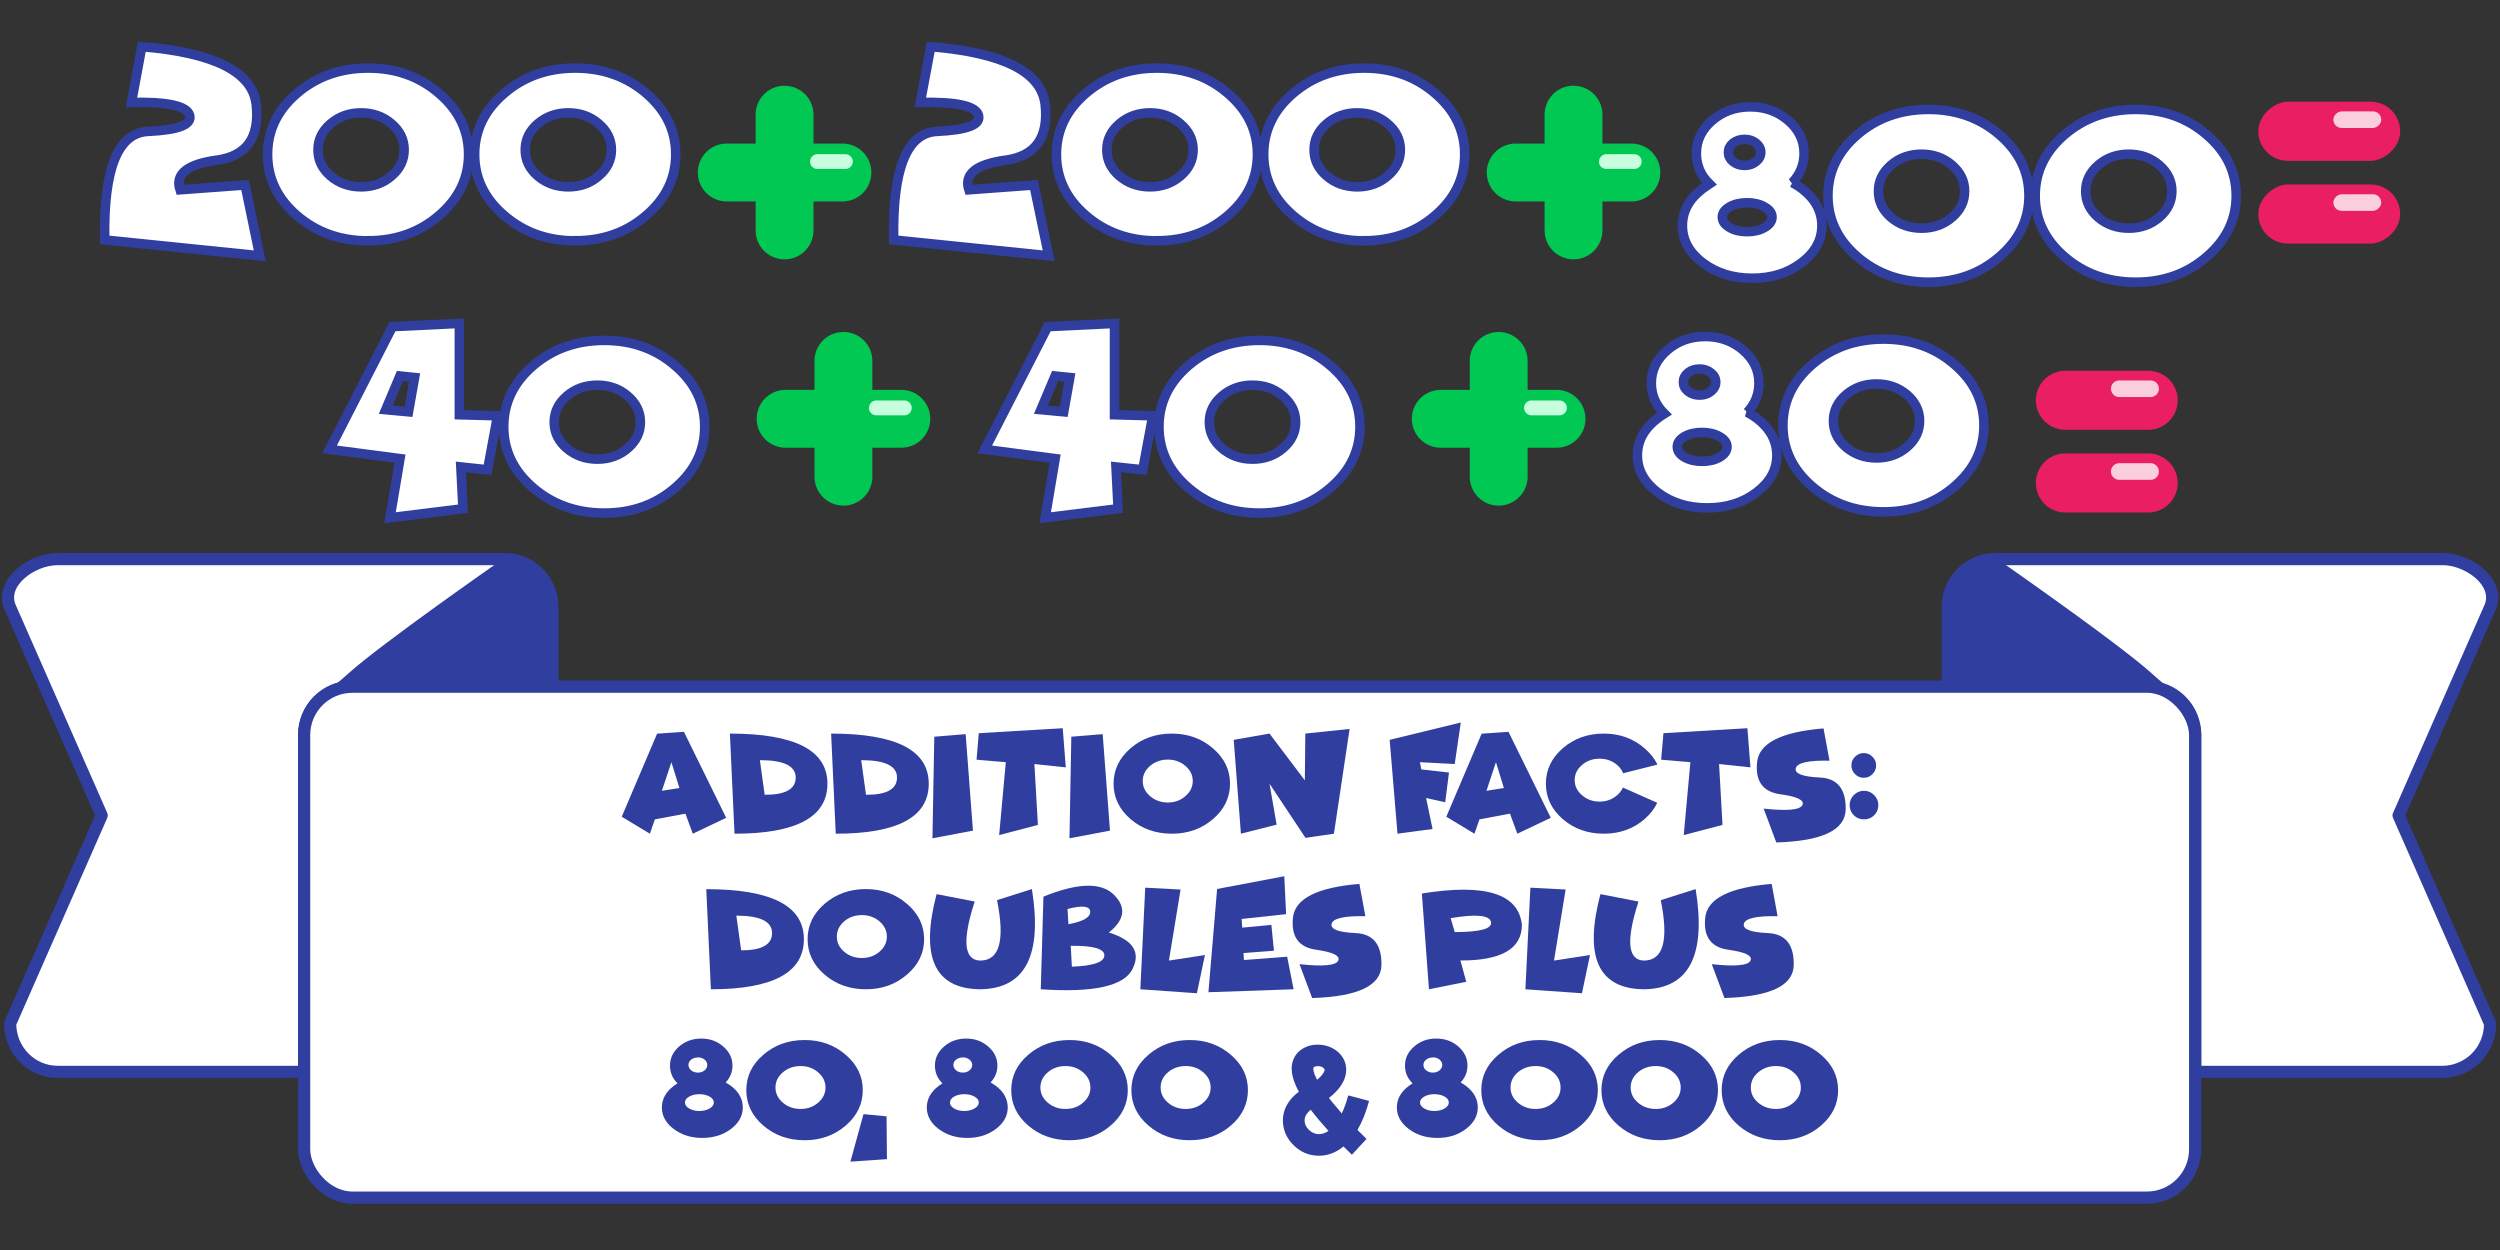<svg xmlns="http://www.w3.org/2000/svg" viewBox="0 0 270.93 135.47">
  <rect x="0" y="0" width="270.93" height="135.47" fill="#333333" stroke="none"/>
  <g transform="translate(-617.92 -801.17)">
    <path fill="#fff" stroke="#303f9f" stroke-linecap="round" stroke-linejoin="round" stroke-width="1.32" d="M834.13 861.76A5.18 5.18 0 0 0 829 867v8.6h21.6c2.9 0 5.22 2.32 5.22 5.22v36.51h26.8a5.18 5.18 0 0 0 5.15-5.24l-9.91-22.55 9.91-22.54c1.17-2.65-2.3-5.24-5.15-5.24z"/>
    <path fill="#303f9f" d="M833.7 861.65c-2.14-.1-4.69 3.25-4.69 5.71v8.23H852.8c-.5-.4-1.06-.87-1.68-1.43-3.47-3.15-16.27-12.07-16.27-12.07a1.92 1.92 0 0 0-1.14-.44z"/>
    <g>
      <path fill="#fff" stroke="#303f9f" stroke-linecap="round" stroke-linejoin="round" stroke-width="1.32" d="M624.17 861.76c-2.85 0-6.32 2.6-5.15 5.24l9.92 22.54-9.92 22.55c0 2.9 2.3 5.24 5.15 5.24h26.71v-36.51c0-2.9 2.33-5.23 5.23-5.23h21.68V867c0-2.9-2.3-5.24-5.14-5.24z"/>
      <path fill="#303f9f" d="M673.08 861.65c-.4.02-.78.16-1.14.44 0 0-12.8 8.92-16.27 12.07-.62.56-1.18 1.03-1.69 1.43h23.79v-8.23c0-2.46-2.55-5.8-4.7-5.7z"/>
    </g>
    <rect width="204.93" height="55.37" x="650.88" y="875.59" fill="#fff" stroke="#303f9f" stroke-linecap="round" stroke-linejoin="round" stroke-width="1.32" ry="5.23"/>
  </g>
  <g fill="#303f9f" stroke-width=".26" font-size="15.88" font-weight="400" letter-spacing="0" word-spacing="0">
    <g font-family="Funhouse">
      <g aria-label="addition facts:" style="line-height:1.25;-inkscape-font-specification:'Funhouse, Normal';font-variant-ligatures:normal;font-variant-caps:normal;font-variant-numeric:normal;font-feature-settings:normal;text-align:start">
        <path d="M70.97 88.8l-.54 1.55-3.05-1.84 3.83-9 2.91-.2 4.58 9.32-3.62 1.72-.8-2.17zm2.66-3.4l-.87-2.8-1.03 3.1zM79.6 90.35l-.5-10.85q10.57 0 10.57 5.43 0 5.42-10.08 5.42zm2.75-7.97l.52 3.75q3.36.02 3.36-1.87 0-1.88-3.88-1.88zM90.57 90.35l-.5-10.85q10.58 0 10.58 5.43 0 5.42-10.08 5.42zm2.76-7.97l.52 3.75q3.36.02 3.36-1.87 0-1.88-3.88-1.88zM104.65 79.56l.79 10.46-4.39.83.2-11.01zM112.1 82.8l.38 6.6-4.2 1.1.72-7.9-3.17-.27.24-2.87 9.1-.54.33 4.24zM119.5 79.56l.79 10.46-4.39.83.2-11.01zM127 90.35q-2.63 0-4.48-1.58-1.84-1.6-1.84-3.84 0-2.25 1.84-3.84 1.85-1.59 4.47-1.59 2.62 0 4.46 1.6 1.85 1.58 1.85 3.83t-1.85 3.84q-1.84 1.58-4.46 1.58zm-.44-3.38q1.12 0 1.9-.69.8-.68.8-1.64 0-.96-.8-1.64-.78-.68-1.9-.68-1.12 0-1.92.68-.8.68-.8 1.64 0 .96.8 1.64.8.69 1.92.69zM137.58 84.93l.77 4.44-3.87.98-.78-10.17 3.88-.68 3.83 5.07.05-5.07 4.8-.5-1.7 11.35-3.08.45zM158.31 78.3l-.66 4.5-3.77-.2.15.78 3 .34-.41 3.22-2.07-.46.7 3.36-3.8.51-.85-10.17zM160.33 88.8l-.54 1.55-3.05-1.84 3.83-9 2.91-.2 4.58 9.32-3.62 1.72-.8-2.17zm2.65-3.4l-.86-2.8-1.03 3.1zM178.23 88.77q-1.84 1.58-4.43 1.58-2.6 0-4.44-1.58-1.83-1.6-1.83-3.84 0-2.25 1.83-3.84 1.84-1.59 4.44-1.59 2.6 0 4.43 1.6.92.79 1.39 1.76l-3.72.94q-.19-.5-.65-.9-.8-.68-1.9-.68-1.11 0-1.9.68-.8.68-.8 1.64 0 .96.8 1.64.79.69 1.9.69 1.1 0 1.9-.69.42-.37.63-.83L179.6 87q-.46.97-1.38 1.77zM186.3 82.8l.37 6.6-4.2 1.1.72-7.9-3.17-.27.25-2.87 9.1-.54.33 4.24zM192.9 86.07q-2.8-.4-2.48-3.48.33-3.09 7.2-3.65l.65 3.5q-3.4-.08-3.65.8-.25.89 2.6 1.02 2.86.13 2.8 3.47-.07 3.35-7.52 3.57l-1.37-3.67q3.81.41 4.2-.38.37-.8-2.43-1.18zM202 88.8q-.64 0-1.1-.45-.45-.45-.45-1.1 0-.64.45-1.09.46-.46 1.1-.46.65 0 1.1.46.46.45.46 1.1 0 .64-.46 1.1-.45.44-1.1.44zm-.02-4.51q-.56 0-.95-.4-.39-.39-.39-.95 0-.55.39-.93.4-.4.95-.4.55 0 .94.4.4.38.4.93 0 .56-.4.96-.39.39-.94.39z" style="-inkscape-font-specification:'Funhouse, Normal';font-variant-ligatures:normal;font-variant-caps:normal;font-variant-numeric:normal;font-feature-settings:normal;text-align:start"/>
      </g>
      <g aria-label="doubles plus" style="line-height:1.25;-inkscape-font-specification:'Funhouse, Normal';font-variant-ligatures:normal;font-variant-caps:normal;font-variant-numeric:normal;font-feature-settings:normal;text-align:start">
        <path d="M77.04 107.21l-.5-10.85q10.58 0 10.58 5.42 0 5.43-10.08 5.43zm2.76-7.98l.52 3.76q3.35.01 3.35-1.87 0-1.89-3.87-1.89zM93.84 107.21q-2.62 0-4.48-1.59-1.84-1.59-1.84-3.84 0-2.24 1.84-3.83 1.86-1.6 4.48-1.6 2.6 0 4.45 1.6 1.86 1.59 1.86 3.83 0 2.25-1.86 3.84-1.84 1.59-4.45 1.59zm-.44-3.39q1.12 0 1.91-.68.8-.68.8-1.64 0-.96-.8-1.65-.8-.68-1.9-.68-1.13 0-1.93.68-.79.69-.79 1.65t.79 1.64q.8.68 1.92.68z" style="-inkscape-font-specification:'Funhouse, Normal';font-variant-ligatures:normal;font-variant-caps:normal;font-variant-numeric:normal;font-feature-settings:normal;text-align:start"/>
        <path d="M101.5 96.9l4.13.8q-2.06 6.34.6 6.4 3.14-.01 1.82-6.55l3.78-1.2q1.73 10.77-5.6 10.86-7.42-.07-4.73-10.31z" style="-inkscape-font-specification:'Funhouse, Normal';font-variant-ligatures:normal;font-variant-caps:normal;font-variant-numeric:normal;font-feature-settings:normal;text-align:start"/>
        <path d="M115.79 100.16q2.4-.45 2.36-1.36-.05-.92-2.46-.29zm.37 4.6q3.51-.13 3.52-1.22.02-1.08-3.64-1.04zm-3.37 2.45l.29-10.04q5.54-2.25 7.62-.22 2.07 2.04-.53 4.11 3.95 1.22 2.55 3.98-1.4 2.75-9.93 2.17z" style="-inkscape-font-specification:'Funhouse, Normal';font-variant-ligatures:normal;font-variant-caps:normal;font-variant-numeric:normal;font-feature-settings:normal;text-align:start"/>
        <path d="M124.11 96.2l3.83.2-1.26 7.7 3.9-.6-.87 4.14-6.13-.43zM139.18 94.96l.2 4.11-4.82.52.06.94 3.16-.3.28 2.8-3.3.25.05.76 4.68-.36.7 3.53-9.23.32.94-11.19z" style="-inkscape-font-specification:'Funhouse, Normal';font-variant-ligatures:normal;font-variant-caps:normal;font-variant-numeric:normal;font-feature-settings:normal;text-align:start"/>
        <path d="M142.6 102.92q-2.8-.4-2.48-3.48.33-3.08 7.2-3.65l.65 3.5q-3.4-.07-3.66.81-.24.89 2.6 1.02 2.86.13 2.8 3.47-.06 3.34-7.51 3.57l-1.37-3.67q3.81.41 4.19-.38.38-.8-2.43-1.19zM158.27 104.09l.63 2.31-4.04.81-.77-10.38q10.32-1.67 10.84 3.4 0 3.88-6.66 3.86zm-1.06-4.6l.44 1.52q4.18 0 3.93-1.1-.24-1.1-4.37-.41zM165.85 96.2l3.82.2-1.26 7.7 3.9-.6-.87 4.14-6.13-.43z" style="-inkscape-font-specification:'Funhouse, Normal';font-variant-ligatures:normal;font-variant-caps:normal;font-variant-numeric:normal;font-feature-settings:normal;text-align:start"/>
        <path d="M173.44 96.9l4.13.8q-2.06 6.34.59 6.4 3.14-.01 1.82-6.55l3.78-1.2q1.74 10.77-5.6 10.86-7.42-.07-4.72-10.31z" style="-inkscape-font-specification:'Funhouse, Normal';font-variant-ligatures:normal;font-variant-caps:normal;font-variant-numeric:normal;font-feature-settings:normal;text-align:start"/>
        <path d="M187.27 102.92q-2.8-.4-2.47-3.48.33-3.08 7.2-3.65l.64 3.5q-3.4-.07-3.65.81-.24.89 2.6 1.02 2.86.13 2.8 3.47-.06 3.34-7.51 3.57l-1.37-3.67q3.8.41 4.19-.38.38-.8-2.43-1.19z" style="-inkscape-font-specification:'Funhouse, Normal';font-variant-ligatures:normal;font-variant-caps:normal;font-variant-numeric:normal;font-feature-settings:normal;text-align:start"/>
      </g>
    </g>
    <g aria-label="80, 800 8000" font-family="Funhouse" style="line-height:1.25;-inkscape-font-specification:'Funhouse, Normal';font-variant-ligatures:normal;font-variant-caps:normal;font-variant-numeric:normal;font-feature-settings:normal;text-align:start">
      <path d="M75.64 114.6q-.43 0-.73.23-.3.24-.3.58 0 .35.3.59t.73.24q.42 0 .71-.24.3-.24.3-.59 0-.34-.3-.58-.3-.24-.71-.24zm.15 3.98q-.64 0-1.1.26-.46.26-.46.64t.46.65q.46.27 1.1.27.65 0 1.11-.27.46-.27.46-.65t-.46-.64q-.46-.26-1.1-.26zm2.85-1.27q.3.17.58.37 1.28.97 1.28 2.34 0 1.36-1.29 2.33-1.28.97-3.1.97-1.81 0-3.1-.97-1.28-.97-1.28-2.33 0-1.37 1.29-2.34l.4-.28q-.81-.8-.81-1.92 0-1.21.99-2.07 1-.86 2.4-.86 1.39 0 2.38.86 1 .86 1 2.07 0 1.05-.74 1.83zM87.2 123.57q-2.63 0-4.48-1.59-1.84-1.59-1.84-3.84t1.84-3.83q1.85-1.6 4.47-1.6 2.62 0 4.46 1.6 1.85 1.58 1.85 3.83t-1.85 3.84q-1.84 1.59-4.46 1.59zm-.44-3.39q1.12 0 1.9-.68.8-.68.8-1.64 0-.97-.8-1.65-.78-.68-1.9-.68-1.12 0-1.92.68-.8.68-.8 1.65 0 .96.8 1.64.8.68 1.92.68zM96.08 120.98l.04 4.64-3.96.27 1.42-5.15zM104.35 114.6q-.43 0-.73.23-.3.24-.3.58 0 .35.3.59t.73.24q.42 0 .71-.24.3-.24.3-.59 0-.34-.3-.58-.3-.24-.71-.24zm.15 3.98q-.64 0-1.1.26-.45.26-.45.64t.45.65q.46.27 1.1.27.65 0 1.11-.27.46-.27.46-.65t-.46-.64q-.46-.26-1.1-.26zm2.85-1.27q.3.17.58.37 1.28.97 1.28 2.34 0 1.36-1.29 2.33-1.28.97-3.1.97-1.81 0-3.1-.97-1.28-.97-1.28-2.33 0-1.37 1.29-2.34l.4-.28q-.81-.8-.81-1.92 0-1.21.99-2.07 1-.86 2.4-.86 1.39 0 2.38.86 1 .86 1 2.07 0 1.05-.74 1.83zM115.9 123.57q-2.61 0-4.47-1.59-1.84-1.59-1.84-3.84t1.84-3.83q1.86-1.6 4.48-1.6 2.6 0 4.45 1.6 1.86 1.58 1.86 3.83t-1.86 3.84q-1.84 1.59-4.45 1.59zm-.43-3.39q1.12 0 1.9-.68.8-.68.8-1.64 0-.97-.8-1.65-.78-.68-1.9-.68-1.12 0-1.92.68-.8.68-.8 1.65 0 .96.8 1.64.8.68 1.92.68zM128.93 123.57q-2.62 0-4.47-1.59-1.85-1.59-1.85-3.84t1.85-3.83q1.85-1.6 4.47-1.6 2.61 0 4.46 1.6 1.85 1.58 1.85 3.83t-1.85 3.84q-1.85 1.59-4.46 1.59zm-.44-3.39q1.12 0 1.91-.68.8-.68.8-1.64 0-.97-.8-1.65-.79-.68-1.9-.68-1.13 0-1.93.68-.79.68-.79 1.65 0 .96.8 1.64.79.68 1.91.68zM155.3 114.6q-.44 0-.74.23-.3.24-.3.58 0 .35.3.59t.73.24q.42 0 .71-.24.3-.24.3-.59 0-.34-.3-.58-.29-.24-.7-.24zm.15 3.98q-.65 0-1.1.26-.46.26-.46.64t.46.65q.45.27 1.1.27.65 0 1.1-.27.46-.27.46-.65t-.46-.64q-.45-.26-1.1-.26zm2.84-1.27q.3.17.58.37 1.28.97 1.28 2.34 0 1.36-1.29 2.33-1.27.97-3.09.97-1.82 0-3.1-.97-1.29-.97-1.29-2.33 0-1.37 1.3-2.34l.4-.28q-.82-.8-.82-1.92 0-1.21 1-2.07.98-.86 2.39-.86 1.4 0 2.39.86.99.86.99 2.07 0 1.05-.74 1.83zM166.85 123.57q-2.62 0-4.47-1.59-1.85-1.59-1.85-3.84t1.85-3.83q1.85-1.6 4.47-1.6 2.61 0 4.46 1.6 1.85 1.58 1.85 3.83t-1.85 3.84q-1.85 1.59-4.46 1.59zm-.44-3.39q1.12 0 1.91-.68.8-.68.8-1.64 0-.97-.8-1.65-.79-.68-1.9-.68-1.13 0-1.93.68-.79.68-.79 1.65 0 .96.8 1.64.79.68 1.91.68zM179.87 123.57q-2.62 0-4.47-1.59-1.85-1.59-1.85-3.84t1.85-3.83q1.85-1.6 4.47-1.6 2.61 0 4.46 1.6 1.85 1.58 1.85 3.83t-1.85 3.84q-1.85 1.59-4.46 1.59zm-.43-3.39q1.11 0 1.9-.68.8-.68.8-1.64 0-.97-.8-1.65-.79-.68-1.9-.68-1.13 0-1.93.68-.79.68-.79 1.65 0 .96.8 1.64.8.68 1.92.68zM192.9 123.57q-2.63 0-4.48-1.59-1.84-1.59-1.84-3.84t1.84-3.83q1.85-1.6 4.47-1.6 2.62 0 4.46 1.6 1.85 1.58 1.85 3.83t-1.85 3.84q-1.84 1.59-4.46 1.59zm-.44-3.39q1.12 0 1.9-.68.8-.68.8-1.64 0-.97-.8-1.65-.78-.68-1.9-.68-1.12 0-1.92.68-.8.68-.8 1.65 0 .96.8 1.64.8.68 1.92.68z" style="-inkscape-font-specification:'Funhouse, Normal';font-variant-ligatures:normal;font-variant-caps:normal;font-variant-numeric:normal;font-feature-settings:normal;text-align:start"/>
    </g>
    <g style="line-height:1.25;-inkscape-font-specification:'SC Gum Kids, Normal';font-variant-ligatures:normal;font-variant-caps:normal;font-variant-numeric:normal;font-feature-settings:normal;text-align:start">
      <path d="M142.81 115.54q-.3 0-.46.14v.02q-.02.03-.02.1-.01.26.15.68.1.25.25.54.29-.24.48-.46.34-.4.34-.64l-.02-.08q-.03-.05-.11-.11-.23-.19-.6-.19zm-1.23 5.23q-.2.31-.2.66 0 .55.45 1 .48.48 1.12.48.52-.01 1.02-.35-1.1-1.21-1.92-2.29-.3.23-.47.5zm1.37 4.48q-1.6 0-2.76-1.14-1.15-1.14-1.16-2.68 0-1.04.59-1.94.43-.66 1.14-1.17-.26-.48-.43-.92-.35-.87-.35-1.6 0-.54.2-1 .2-.51.63-.89.83-.7 2-.7.83 0 1.55.36.81.41 1.22 1.14.31.56.31 1.21 0 1.11-.9 2.16-.4.47-.97.91.38.49.82 1l.57.68q.41-.86.7-1.96l2.26.6q-.5 1.86-1.26 3.15.51.52.92.9l.07.06-1.59 1.72-.25-.24q-.33-.31-.66-.65-1.24 1-2.64 1z" aria-label="&amp;" font-family="SC Gum Kids" style="-inkscape-font-specification:'SC Gum Kids, Normal';font-variant-ligatures:normal;font-variant-caps:normal;font-variant-numeric:normal;font-feature-settings:normal;text-align:start"/>
    </g>
  </g>
  <g>
    <g fill="#fff" stroke="#303f9f" stroke-width="1.03" font-family="Funhouse" font-size="28.22" font-weight="400" letter-spacing="0" word-spacing="0">
      <path d="M23.5 17.35q-4.83.67-3.99 3.22l7.05-.52 1.59 7.67L11.35 26q-.22-11.53 4.7-11.76 4.92-.22 4.5-1.75-.44-1.52-6.3-1.39l1.12-6.04q11.84.98 12.4 6.3.57 5.32-4.27 6zM39.89 26.1q-4.52 0-7.72-2.75Q29 20.61 29 16.73q0-3.87 3.18-6.61 3.2-2.74 7.72-2.74 4.5 0 7.68 2.74 3.2 2.74 3.2 6.61 0 3.88-3.2 6.62-3.18 2.74-7.68 2.74zm-.75-5.85q1.92 0 3.29-1.18 1.37-1.17 1.37-2.83 0-1.66-1.37-2.83-1.37-1.18-3.3-1.18-1.93 0-3.3 1.18-1.37 1.17-1.37 2.83 0 1.66 1.36 2.83 1.38 1.18 3.32 1.18zM62.34 26.1q-4.51 0-7.7-2.75-3.2-2.74-3.2-6.62 0-3.87 3.2-6.61 3.19-2.74 7.7-2.74 4.5 0 7.7 2.74 3.19 2.74 3.19 6.61 0 3.88-3.2 6.62-3.18 2.74-7.69 2.74zm-.74-5.85q1.92 0 3.28-1.18 1.38-1.17 1.38-2.83 0-1.66-1.38-2.83-1.36-1.18-3.28-1.18-1.94 0-3.32 1.18-1.36 1.17-1.36 2.83 0 1.66 1.36 2.83 1.38 1.18 3.32 1.18z" style="line-height:1.25;-inkscape-font-specification:'Funhouse, Normal';font-variant-ligatures:normal;font-variant-caps:normal;font-variant-numeric:normal;font-feature-settings:normal;text-align:start"/>
    </g>
    <g fill="#fff" stroke="#303f9f" stroke-width="1.03" font-family="Funhouse" font-size="28.22" font-weight="400" letter-spacing="0" word-spacing="0">
      <path d="M189.07 15.1q-.74 0-1.26.41-.5.41-.5 1 0 .59.5 1 .52.42 1.26.42.72 0 1.23-.42.52-.41.52-1 0-.59-.52-1-.51-.41-1.23-.41zm.26 6.87q-1.1 0-1.9.45-.78.46-.78 1.11 0 .66.79 1.12.78.46 1.9.46 1.12 0 1.9-.46.8-.46.8-1.12 0-.65-.8-1.1-.78-.46-1.9-.46zm4.91-2.18q.52.28 1 .63 2.2 1.67 2.2 4.03 0 2.36-2.21 4.03-2.2 1.67-5.33 1.67-3.15 0-5.37-1.67-2.2-1.67-2.2-4.03 0-2.36 2.22-4.03.35-.26.7-.49-1.41-1.39-1.41-3.3 0-2.1 1.71-3.57 1.71-1.48 4.13-1.48 2.4 0 4.12 1.48 1.71 1.47 1.71 3.57 0 1.8-1.27 3.16zM209 30.58q-4.52 0-7.72-2.75-3.18-2.74-3.18-6.61 0-3.88 3.18-6.62 3.2-2.74 7.72-2.74 4.5 0 7.68 2.74 3.2 2.74 3.2 6.62 0 3.87-3.2 6.61-3.18 2.75-7.68 2.75zm-.75-5.85q1.92 0 3.29-1.17 1.37-1.18 1.37-2.84 0-1.65-1.37-2.83-1.37-1.18-3.3-1.18-1.93 0-3.3 1.18-1.37 1.18-1.37 2.83 0 1.66 1.36 2.84 1.38 1.17 3.32 1.17zM231.46 30.58q-4.52 0-7.72-2.75-3.18-2.74-3.18-6.61 0-3.88 3.18-6.62 3.2-2.74 7.72-2.74 4.5 0 7.68 2.74 3.2 2.74 3.2 6.62 0 3.87-3.2 6.61-3.18 2.75-7.68 2.75zm-.75-5.85q1.92 0 3.29-1.17 1.37-1.18 1.37-2.84 0-1.65-1.37-2.83-1.37-1.18-3.3-1.18-1.93 0-3.3 1.18-1.37 1.18-1.37 2.83 0 1.66 1.36 2.84 1.38 1.17 3.32 1.17z" style="line-height:1.25;-inkscape-font-specification:'Funhouse, Normal';font-variant-ligatures:normal;font-variant-caps:normal;font-variant-numeric:normal;font-feature-settings:normal;text-align:start"/>
    </g>
    <g fill="#00c853">
      <path d="M85.03 9.3c1.74 0 3.13 1.39 3.13 3.13v12.54a3.13 3.13 0 1 1-6.27 0V12.43c0-1.74 1.4-3.14 3.14-3.14z"/>
      <path d="M94.43 18.7c0 1.73-1.4 3.13-3.13 3.13H78.76a3.13 3.13 0 1 1 0-6.27H91.3c1.74 0 3.13 1.4 3.13 3.14z"/>
    </g>
    <path fill="#c7ffde" d="M87.79 17.51c0 .45.36.8.8.8h3.03a.8.8 0 1 0 0-1.6h-3.03a.8.8 0 0 0-.8.8z"/>
    <g transform="rotate(90 -175.09 -339.36)">
      <rect width="6.41" height="15.37" x="175.29" y="-774.56" fill="#e91e63" ry="3.2"/>
      <rect width="6.41" height="15.37" x="184.26" y="-774.56" fill="#e91e63" ry="3.2"/>
      <rect width="1.8" height="5.19" x="176.34" y="-772.51" fill="#facedd" ry=".9"/>
      <rect width="1.8" height="5.19" x="185.32" y="-772.51" fill="#facedd" ry=".9"/>
    </g>
    <g fill="#fff" stroke="#303f9f" stroke-width="1.03" font-family="Funhouse" font-size="28.22" font-weight="400" letter-spacing="0" word-spacing="0">
      <path d="M109 17.35q-4.83.67-4 3.22l7.05-.52 1.6 7.67L96.85 26q-.22-11.53 4.7-11.76 4.92-.22 4.49-1.75-.43-1.52-6.3-1.39l1.13-6.04q11.84.98 12.4 6.3.56 5.32-4.28 6zM125.38 26.1q-4.52 0-7.71-2.75-3.18-2.74-3.18-6.62 0-3.87 3.18-6.61 3.2-2.74 7.71-2.74 4.5 0 7.69 2.74 3.2 2.74 3.2 6.61 0 3.88-3.2 6.62-3.18 2.74-7.69 2.74zm-.75-5.85q1.93 0 3.3-1.18 1.37-1.17 1.37-2.83 0-1.66-1.38-2.83-1.36-1.18-3.29-1.18t-3.31 1.18q-1.37 1.17-1.37 2.83 0 1.66 1.37 2.83 1.38 1.18 3.31 1.18zM147.84 26.1q-4.52 0-7.71-2.75-3.18-2.74-3.18-6.62 0-3.87 3.18-6.61 3.2-2.74 7.71-2.74 4.5 0 7.69 2.74 3.2 2.74 3.2 6.61 0 3.88-3.2 6.62-3.18 2.74-7.69 2.74zm-.75-5.85q1.93 0 3.29-1.18 1.38-1.17 1.38-2.83 0-1.66-1.38-2.83-1.36-1.18-3.29-1.18-1.94 0-3.31 1.18-1.37 1.17-1.37 2.83 0 1.66 1.37 2.83 1.37 1.18 3.31 1.18z" style="line-height:1.25;-inkscape-font-specification:'Funhouse, Normal';font-variant-ligatures:normal;font-variant-caps:normal;font-variant-numeric:normal;font-feature-settings:normal;text-align:start"/>
    </g>
    <g>
      <g fill="#00c853">
        <path d="M170.53 9.3c1.73 0 3.13 1.39 3.13 3.13v12.54a3.13 3.13 0 1 1-6.27 0V12.43c0-1.74 1.4-3.14 3.14-3.14z"/>
        <path d="M179.93 18.7c0 1.73-1.4 3.13-3.13 3.13h-12.54a3.13 3.13 0 1 1 0-6.27h12.54c1.73 0 3.13 1.4 3.13 3.14z"/>
      </g>
      <path fill="#c7ffde" d="M173.28 17.51c0 .45.36.8.8.8h3.03a.8.8 0 1 0 0-1.6h-3.02a.8.8 0 0 0-.8.8z"/>
    </g>
    <g>
      <g fill="#00c853">
        <path d="M91.4 35.98c1.74 0 3.14 1.4 3.14 3.14v12.54a3.13 3.13 0 1 1-6.27 0V39.12c0-1.74 1.4-3.14 3.14-3.14z"/>
        <path d="M100.81 45.39c0 1.74-1.4 3.13-3.13 3.13H85.14a3.13 3.13 0 1 1 0-6.27h12.54c1.73 0 3.13 1.4 3.13 3.14z"/>
      </g>
      <path fill="#c7ffde" d="M94.16 44.2c0 .45.36.81.81.81H98a.8.8 0 1 0 0-1.61h-3.02a.8.8 0 0 0-.8.8z"/>
      <path fill="#e91e63" d="M236 43.38a3.2 3.2 0 0 1-3.2 3.2h-8.97a3.2 3.2 0 1 1 0-6.4h8.97a3.2 3.2 0 0 1 3.2 3.2zM236 52.34a3.2 3.2 0 0 1-3.2 3.2h-8.97a3.2 3.2 0 1 1 0-6.4h8.97a3.2 3.2 0 0 1 3.2 3.2z"/>
      <path fill="#facedd" d="M233.96 42.13c0 .5-.4.9-.9.9h-3.39a.9.9 0 1 1 0-1.8h3.39c.5 0 .9.4.9.9zM233.96 51.1c0 .5-.4.9-.9.9h-3.39a.9.9 0 1 1 0-1.8h3.39c.5 0 .9.4.9.9z"/>
      <g fill="#fff" stroke="#303f9f" stroke-width="1.03" font-family="Funhouse" font-size="28.22" font-weight="400" letter-spacing="0" word-spacing="0">
        <path d="M42.53 35.4l-6.81 13.3 7.63 1-1.08 6.41 7.9-.98-.23-4.53 2.9.31 1.08-5.85-4.14-.11v-9.9zm-.73 9l1.54-3.65 1.59.16-.66 3.72zM65.49 55.6q-4.52 0-7.72-2.74-3.18-2.74-3.18-6.61 0-3.88 3.18-6.62 3.2-2.74 7.72-2.74 4.5 0 7.68 2.74 3.2 2.74 3.2 6.62 0 3.87-3.2 6.61Q70 55.6 65.5 55.6zm-.75-5.84q1.92 0 3.29-1.18 1.37-1.17 1.37-2.83 0-1.66-1.37-2.83-1.37-1.18-3.3-1.18-1.93 0-3.3 1.18-1.37 1.17-1.37 2.83 0 1.66 1.36 2.83 1.38 1.18 3.32 1.18z" style="line-height:1.25;-inkscape-font-specification:'Funhouse, Normal';font-variant-ligatures:normal;font-variant-caps:normal;font-variant-numeric:normal;font-feature-settings:normal;text-align:start"/>
      </g>
      <g fill="#fff" stroke="#303f9f" stroke-width="1.03" font-family="Funhouse" font-size="28.22" font-weight="400" letter-spacing="0" word-spacing="0">
        <path d="M184.19 39.99q-.74 0-1.26.41-.5.42-.5 1 0 .6.5 1 .52.42 1.26.42.72 0 1.23-.41.52-.42.52-1 0-.6-.52-1-.51-.42-1.23-.42zm.26 6.87q-1.1 0-1.9.45-.78.46-.78 1.11 0 .66.78 1.13.8.45 1.9.45 1.13 0 1.91-.45.8-.47.8-1.13 0-.65-.8-1.1-.78-.46-1.9-.46zm4.9-2.18q.53.28 1.01.63 2.2 1.67 2.2 4.04 0 2.35-2.21 4.02-2.2 1.67-5.34 1.67-3.14 0-5.36-1.67-2.2-1.67-2.2-4.02 0-2.37 2.22-4.04.34-.26.7-.48-1.41-1.4-1.41-3.3 0-2.1 1.71-3.57 1.71-1.49 4.13-1.49 2.4 0 4.12 1.49 1.7 1.47 1.7 3.56 0 1.81-1.26 3.16zM204.12 55.47q-4.52 0-7.72-2.74-3.18-2.74-3.18-6.62t3.18-6.62q3.2-2.74 7.72-2.74 4.5 0 7.68 2.74 3.2 2.74 3.2 6.62t-3.2 6.62q-3.18 2.74-7.68 2.74zm-.75-5.84q1.92 0 3.29-1.18t1.37-2.83q0-1.66-1.37-2.84-1.37-1.17-3.3-1.17-1.93 0-3.3 1.17-1.37 1.18-1.37 2.84 0 1.65 1.36 2.83 1.38 1.18 3.32 1.18z" style="line-height:1.25;-inkscape-font-specification:'Funhouse, Normal';font-variant-ligatures:normal;font-variant-caps:normal;font-variant-numeric:normal;font-feature-settings:normal;text-align:start"/>
      </g>
      <g>
        <g fill="#00c853">
          <path d="M162.41 35.98c1.74 0 3.14 1.4 3.14 3.14v12.54a3.13 3.13 0 1 1-6.27 0V39.12c0-1.74 1.4-3.14 3.13-3.14z"/>
          <path d="M171.82 45.39c0 1.74-1.4 3.13-3.14 3.13h-12.54a3.13 3.13 0 1 1 0-6.27h12.54c1.74 0 3.14 1.4 3.14 3.14z"/>
        </g>
        <path fill="#c7ffde" d="M165.17 44.2c0 .45.36.81.8.81H169a.8.8 0 1 0 0-1.61h-3.03a.8.8 0 0 0-.8.8z"/>
      </g>
      <g fill="#fff" stroke="#303f9f" stroke-width="1.03" font-family="Funhouse" font-size="28.22" font-weight="400" letter-spacing="0" word-spacing="0">
        <path d="M113.54 35.4l-6.82 13.3 7.63 1-1.08 6.41 7.9-.98-.23-4.53 2.9.31 1.09-5.85-4.15-.11v-9.9zm-.74 9l1.54-3.65 1.6.16-.66 3.72zM136.5 55.6q-4.53 0-7.72-2.74-3.18-2.74-3.18-6.61 0-3.88 3.18-6.62 3.2-2.74 7.71-2.74 4.5 0 7.69 2.74 3.2 2.74 3.2 6.62 0 3.87-3.2 6.61-3.18 2.74-7.69 2.74zm-.76-5.84q1.93 0 3.3-1.18 1.37-1.17 1.37-2.83 0-1.66-1.38-2.83-1.36-1.18-3.29-1.18-1.94 0-3.31 1.18-1.37 1.17-1.37 2.83 0 1.66 1.37 2.83 1.37 1.18 3.31 1.18z" style="line-height:1.25;-inkscape-font-specification:'Funhouse, Normal';font-variant-ligatures:normal;font-variant-caps:normal;font-variant-numeric:normal;font-feature-settings:normal;text-align:start"/>
      </g>
    </g>
  </g>
</svg>
